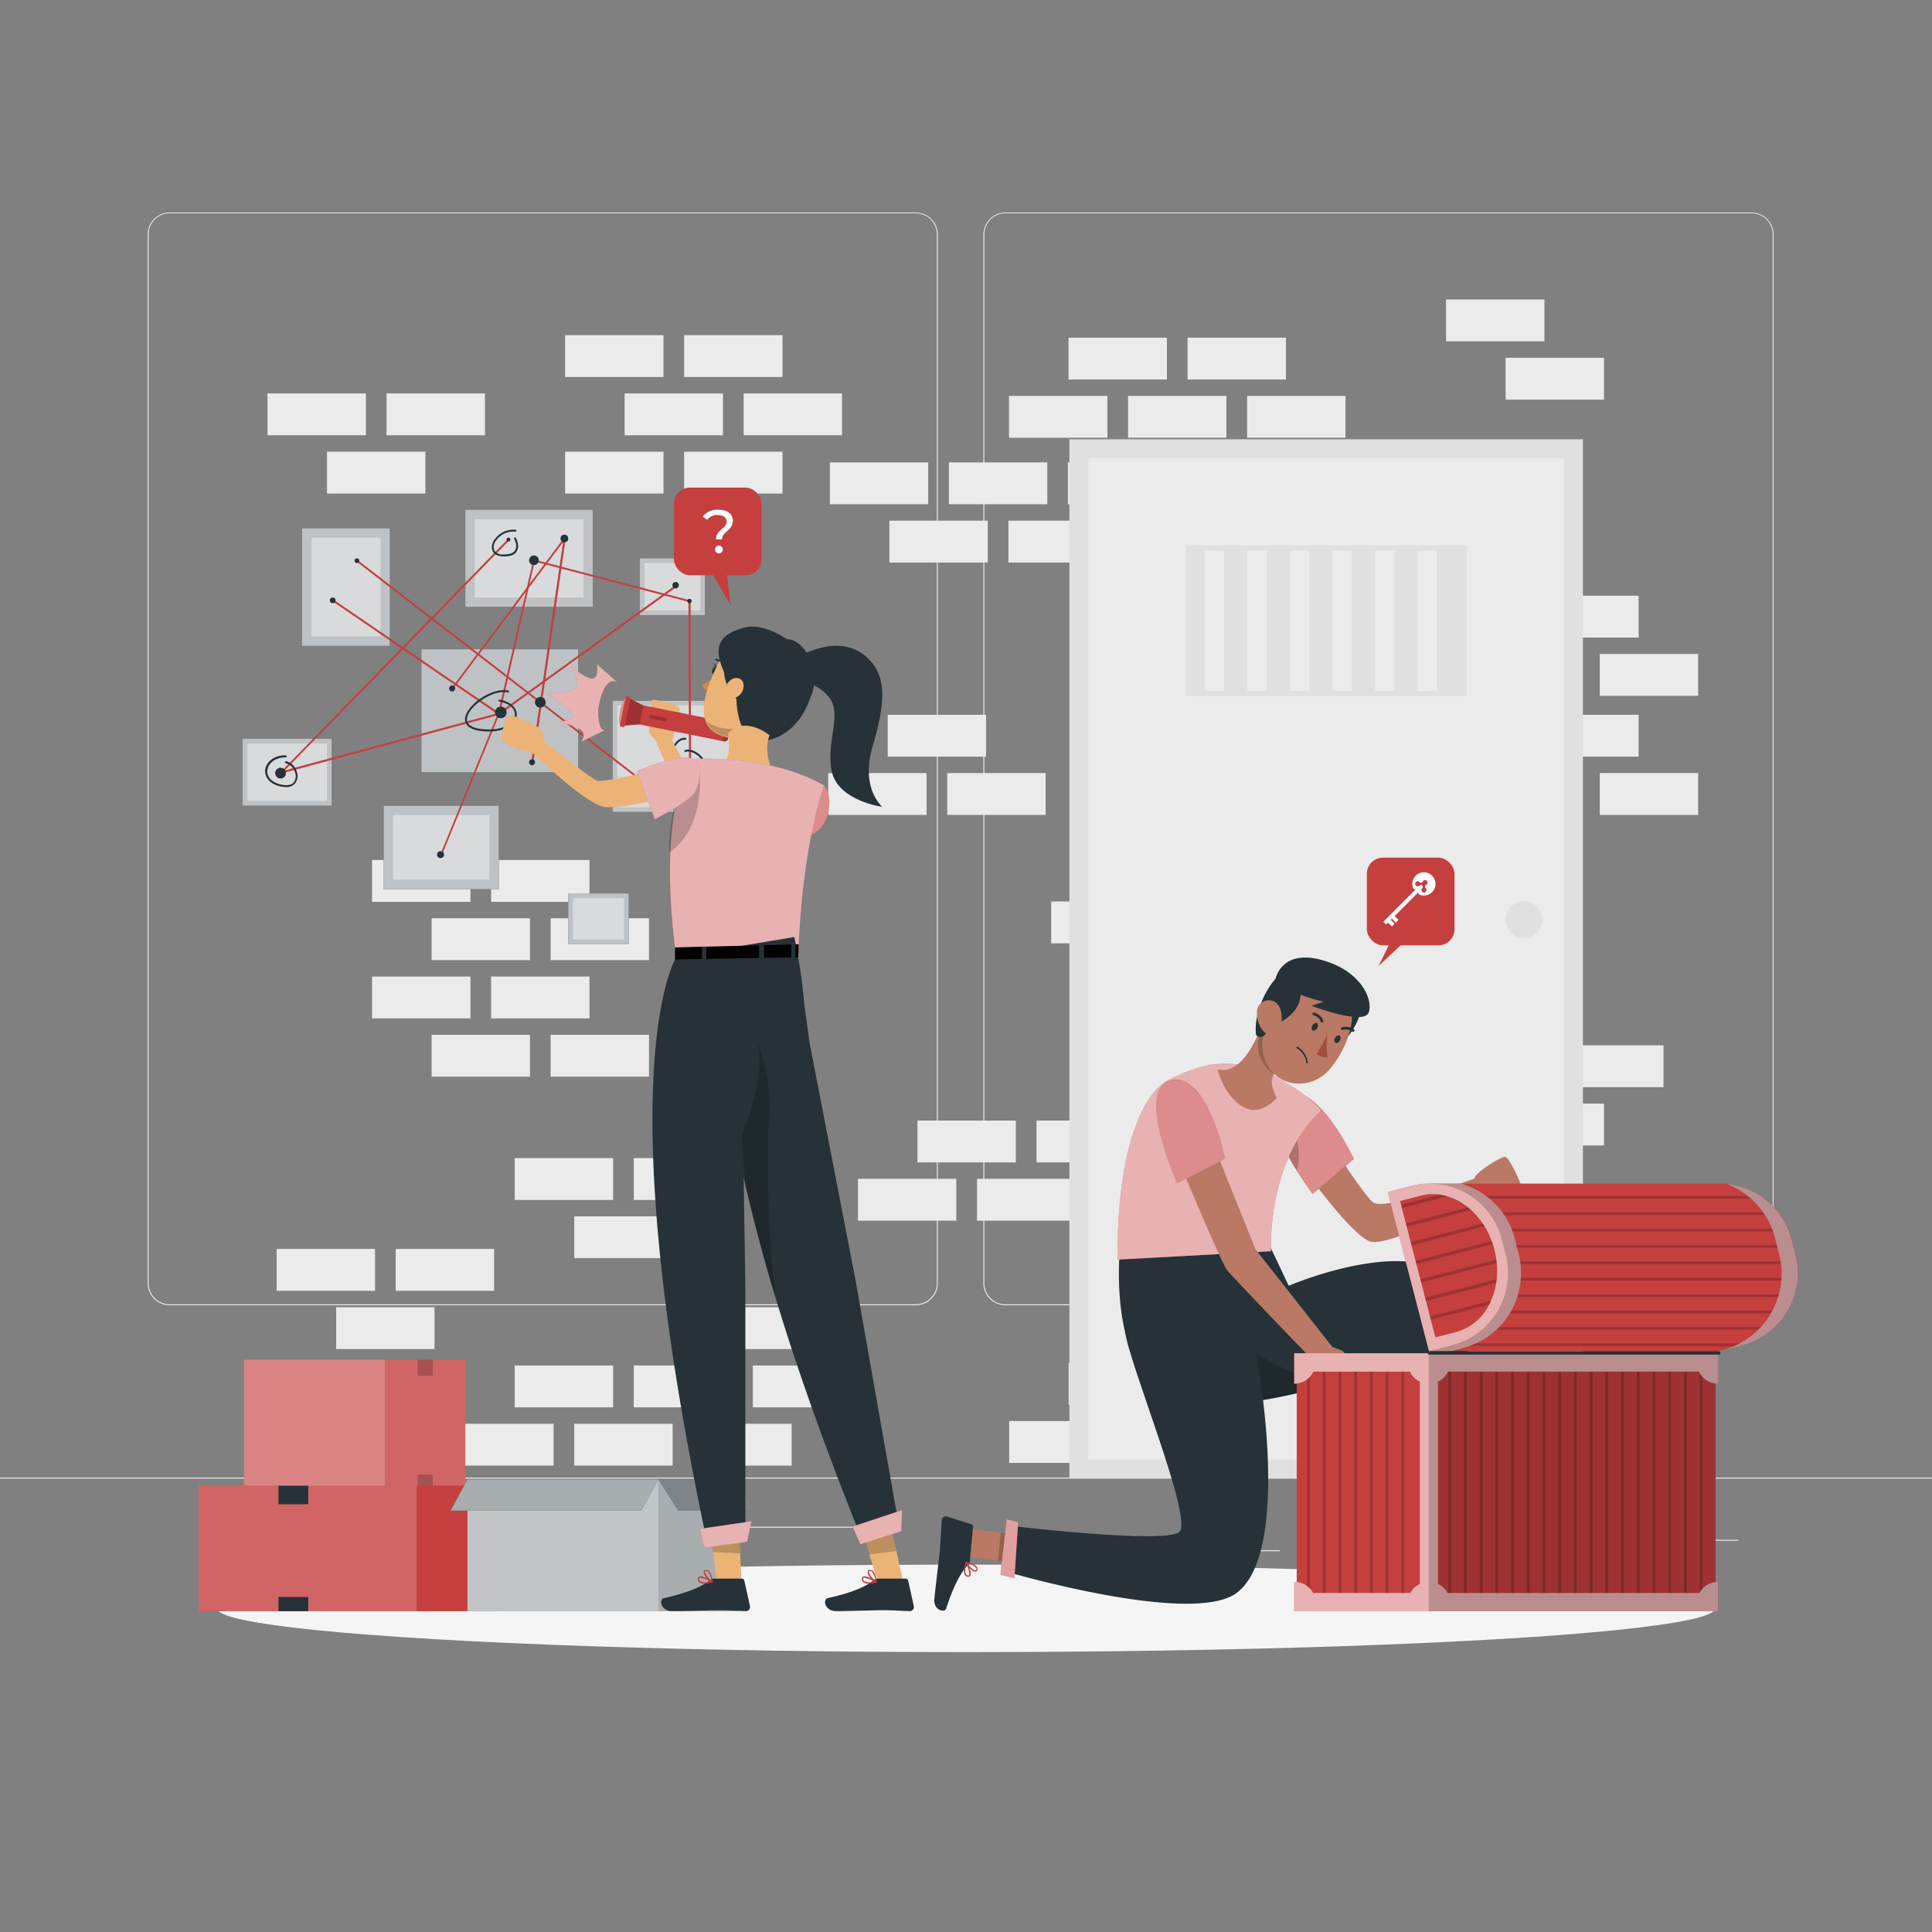<svg xmlns="http://www.w3.org/2000/svg" viewBox="0 0 500 500"><rect x="0" y="0" width="500" height="500" fill="#808080" stroke="none"/><g id="freepik--background-complete--inject-3"><rect y="382.4" width="500" height="0.25" style="fill:#ebebeb"></rect><rect x="416.78" y="398.49" width="33.12" height="0.25" style="fill:#ebebeb"></rect><rect x="322.53" y="401.21" width="8.69" height="0.25" style="fill:#ebebeb"></rect><rect x="396.59" y="389.21" width="19.19" height="0.25" style="fill:#ebebeb"></rect><rect x="52.46" y="390.89" width="43.19" height="0.25" style="fill:#ebebeb"></rect><rect x="104.56" y="390.89" width="6.33" height="0.25" style="fill:#ebebeb"></rect><rect x="131.47" y="395.11" width="93.68" height="0.25" style="fill:#ebebeb"></rect><path d="M237,337.8H43.91a5.71,5.71,0,0,1-5.7-5.71V60.66A5.71,5.71,0,0,1,43.91,55H237a5.71,5.71,0,0,1,5.71,5.71V332.09A5.71,5.71,0,0,1,237,337.8ZM43.91,55.2a5.46,5.46,0,0,0-5.45,5.46V332.09a5.46,5.46,0,0,0,5.45,5.46H237a5.47,5.47,0,0,0,5.46-5.46V60.66A5.47,5.47,0,0,0,237,55.2Z" style="fill:#ebebeb"></path><path d="M453.31,337.8H260.21a5.72,5.72,0,0,1-5.71-5.71V60.66A5.72,5.72,0,0,1,260.21,55h193.1A5.71,5.71,0,0,1,459,60.66V332.09A5.71,5.71,0,0,1,453.31,337.8ZM260.21,55.2a5.47,5.47,0,0,0-5.46,5.46V332.09a5.47,5.47,0,0,0,5.46,5.46h193.1a5.47,5.47,0,0,0,5.46-5.46V60.66a5.47,5.47,0,0,0-5.46-5.46Z" style="fill:#ebebeb"></path><rect x="398.62" y="154.17" width="25.46" height="10.83" style="fill:#ebebeb"></rect><rect x="367.81" y="154.17" width="25.46" height="10.83" style="fill:#ebebeb"></rect><rect x="398.62" y="184.99" width="25.46" height="10.83" style="fill:#ebebeb"></rect><rect x="414.02" y="169.25" width="25.46" height="10.83" style="fill:#ebebeb"></rect><rect x="383.21" y="169.25" width="25.46" height="10.83" style="fill:#ebebeb"></rect><rect x="414.02" y="200.07" width="25.46" height="10.83" style="fill:#ebebeb"></rect><rect x="383.21" y="200.07" width="25.46" height="10.83" style="fill:#ebebeb"></rect><rect x="405.05" y="270.53" width="25.46" height="10.83" style="fill:#ebebeb"></rect><rect x="374.24" y="270.53" width="25.46" height="10.83" style="fill:#ebebeb"></rect><rect x="333.66" y="233.3" width="25.46" height="10.83" style="fill:#ebebeb"></rect><rect x="302.85" y="233.3" width="25.46" height="10.83" style="fill:#ebebeb"></rect><rect x="272.04" y="233.3" width="25.46" height="10.83" style="fill:#ebebeb"></rect><rect x="389.65" y="285.61" width="25.46" height="10.83" style="fill:#ebebeb"></rect><rect x="358.84" y="285.61" width="25.46" height="10.83" style="fill:#ebebeb"></rect><rect x="318.26" y="248.38" width="25.46" height="10.83" style="fill:#ebebeb"></rect><rect x="287.45" y="248.38" width="25.46" height="10.83" style="fill:#ebebeb"></rect><rect x="177.05" y="86.74" width="25.46" height="10.83" style="fill:#ebebeb"></rect><rect x="146.25" y="86.74" width="25.46" height="10.83" style="fill:#ebebeb"></rect><rect x="192.46" y="101.82" width="25.46" height="10.83" style="fill:#ebebeb"></rect><rect x="161.65" y="101.82" width="25.46" height="10.83" style="fill:#ebebeb"></rect><rect x="100.04" y="101.82" width="25.46" height="10.83" style="fill:#ebebeb"></rect><rect x="69.23" y="101.82" width="25.46" height="10.83" style="fill:#ebebeb"></rect><rect x="177.05" y="116.9" width="25.46" height="10.83" style="fill:#ebebeb"></rect><rect x="146.25" y="116.9" width="25.46" height="10.83" style="fill:#ebebeb"></rect><rect x="84.63" y="116.9" width="25.46" height="10.83" style="fill:#ebebeb"></rect><rect x="374.24" y="77.51" width="25.46" height="10.83" style="fill:#ebebeb"></rect><rect x="389.65" y="92.59" width="25.46" height="10.83" style="fill:#ebebeb"></rect><rect x="307.34" y="87.39" width="25.46" height="10.83" style="fill:#ebebeb"></rect><rect x="276.54" y="87.39" width="25.46" height="10.83" style="fill:#ebebeb"></rect><rect x="322.75" y="102.46" width="25.46" height="10.83" style="fill:#ebebeb"></rect><rect x="291.94" y="102.46" width="25.46" height="10.83" style="fill:#ebebeb"></rect><rect x="261.13" y="102.46" width="25.46" height="10.83" style="fill:#ebebeb"></rect><rect x="276.38" y="119.67" width="25.46" height="10.83" style="fill:#ebebeb"></rect><rect x="245.57" y="119.67" width="25.46" height="10.83" style="fill:#ebebeb"></rect><rect x="214.76" y="119.67" width="25.46" height="10.83" style="fill:#ebebeb"></rect><rect x="260.98" y="134.75" width="25.46" height="10.83" style="fill:#ebebeb"></rect><rect x="230.17" y="134.75" width="25.46" height="10.83" style="fill:#ebebeb"></rect><rect x="127.1" y="222.57" width="25.46" height="10.83" style="fill:#ebebeb"></rect><rect x="96.29" y="222.57" width="25.46" height="10.83" style="fill:#ebebeb"></rect><rect x="229.74" y="184.99" width="25.46" height="10.83" style="fill:#ebebeb"></rect><rect x="142.5" y="237.65" width="25.46" height="10.83" style="fill:#ebebeb"></rect><rect x="111.7" y="237.65" width="25.46" height="10.83" style="fill:#ebebeb"></rect><rect x="245.14" y="200.07" width="25.46" height="10.83" style="fill:#ebebeb"></rect><rect x="214.34" y="200.07" width="25.46" height="10.83" style="fill:#ebebeb"></rect><rect x="127.1" y="252.73" width="25.46" height="10.83" style="fill:#ebebeb"></rect><rect x="96.29" y="252.73" width="25.46" height="10.83" style="fill:#ebebeb"></rect><rect x="142.5" y="267.81" width="25.46" height="10.83" style="fill:#ebebeb"></rect><rect x="111.7" y="267.81" width="25.46" height="10.83" style="fill:#ebebeb"></rect><rect x="164.02" y="299.71" width="25.46" height="10.83" style="fill:#ebebeb"></rect><rect x="133.21" y="299.71" width="25.46" height="10.83" style="fill:#ebebeb"></rect><rect x="102.41" y="323.23" width="25.46" height="10.83" style="fill:#ebebeb"></rect><rect x="71.6" y="323.23" width="25.46" height="10.83" style="fill:#ebebeb"></rect><rect x="179.42" y="338.31" width="25.46" height="10.83" style="fill:#ebebeb"></rect><rect x="148.62" y="314.79" width="25.46" height="10.83" style="fill:#ebebeb"></rect><rect x="87" y="338.31" width="25.46" height="10.83" style="fill:#ebebeb"></rect><rect x="194.83" y="353.39" width="25.46" height="10.83" style="fill:#ebebeb"></rect><rect x="164.02" y="353.39" width="25.46" height="10.83" style="fill:#ebebeb"></rect><rect x="133.21" y="353.39" width="25.46" height="10.83" style="fill:#ebebeb"></rect><rect x="179.42" y="368.47" width="25.46" height="10.83" style="fill:#ebebeb"></rect><rect x="148.62" y="368.47" width="25.46" height="10.83" style="fill:#ebebeb"></rect><rect x="117.81" y="368.47" width="25.46" height="10.83" style="fill:#ebebeb"></rect><rect x="338.19" y="322.53" width="25.46" height="10.83" style="fill:#ebebeb"></rect><rect x="268.25" y="290" width="25.46" height="10.83" style="fill:#ebebeb"></rect><rect x="237.44" y="290" width="25.46" height="10.83" style="fill:#ebebeb"></rect><rect x="353.59" y="337.61" width="25.46" height="10.83" style="fill:#ebebeb"></rect><rect x="322.78" y="337.61" width="25.46" height="10.83" style="fill:#ebebeb"></rect><rect x="252.85" y="305.08" width="25.46" height="10.83" style="fill:#ebebeb"></rect><rect x="222.04" y="305.08" width="25.46" height="10.83" style="fill:#ebebeb"></rect><rect x="369" y="352.69" width="25.46" height="10.83" style="fill:#ebebeb"></rect><rect x="338.19" y="352.69" width="25.46" height="10.83" style="fill:#ebebeb"></rect><rect x="307.38" y="352.69" width="25.46" height="10.83" style="fill:#ebebeb"></rect><rect x="276.57" y="352.69" width="25.46" height="10.83" style="fill:#ebebeb"></rect><rect x="353.59" y="367.77" width="25.46" height="10.83" style="fill:#ebebeb"></rect><rect x="322.78" y="367.77" width="25.46" height="10.83" style="fill:#ebebeb"></rect><rect x="291.98" y="367.77" width="25.46" height="10.83" style="fill:#ebebeb"></rect><rect x="261.17" y="367.77" width="25.46" height="10.83" style="fill:#ebebeb"></rect><rect x="208.73" y="181.72" width="268.95" height="132.9" transform="translate(591.38 -95.04) rotate(90)" style="fill:#e0e0e0"></rect><rect x="281.67" y="118.61" width="123.09" height="259.13" style="fill:#ebebeb"></rect><rect x="306.82" y="141.19" width="72.79" height="38.97" style="fill:#e0e0e0"></rect><rect x="311.76" y="142.57" width="5.03" height="36.22" style="fill:#ebebeb"></rect><rect x="322.78" y="142.57" width="5.03" height="36.22" style="fill:#ebebeb"></rect><rect x="333.8" y="142.57" width="5.03" height="36.22" style="fill:#ebebeb"></rect><rect x="344.81" y="142.57" width="5.03" height="36.22" style="fill:#ebebeb"></rect><rect x="355.83" y="142.57" width="5.03" height="36.22" style="fill:#ebebeb"></rect><rect x="366.84" y="142.57" width="5.03" height="36.22" style="fill:#ebebeb"></rect><path d="M399.12,238a4.74,4.74,0,1,1-4.73-4.74A4.74,4.74,0,0,1,399.12,238Z" style="fill:#e0e0e0"></path></g><g id="freepik--Shadow--inject-3"><ellipse id="freepik--path--inject-3" cx="250" cy="416.24" rx="193.89" ry="11.32" style="fill:#f5f5f5"></ellipse></g><g id="freepik--Boxes--inject-3"><rect x="51.4" y="384.42" width="77.26" height="32.56" style="fill:#C53F3F"></rect><rect x="51.4" y="384.42" width="56.42" height="32.56" transform="translate(159.21 801.4) rotate(180)" style="fill:#fff;opacity:0.2"></rect><rect x="72.07" y="384.42" width="7.71" height="4.88" style="fill:#263238"></rect><rect x="72.07" y="413.3" width="7.71" height="3.68" style="fill:#263238"></rect><rect x="63.16" y="351.91" width="57.26" height="32.56" style="fill:#C53F3F"></rect><rect x="63.16" y="351.91" width="57.26" height="32.56" style="fill:#fff;opacity:0.2"></rect><rect x="63.16" y="351.91" width="36.42" height="32.56" transform="translate(162.73 736.38) rotate(180)" style="fill:#fff;opacity:0.2"></rect><rect x="108.1" y="351.91" width="3.9" height="4.16" style="opacity:0.2;isolation:isolate"></rect><rect x="108.1" y="381.65" width="3.9" height="2.83" style="opacity:0.2;isolation:isolate"></rect><rect x="120.98" y="382.89" width="69.78" height="34.09" transform="translate(311.73 799.87) rotate(180)" style="fill:#263238"></rect><rect x="120.98" y="382.89" width="69.78" height="34.09" transform="translate(311.73 799.87) rotate(180)" style="fill:#fff;opacity:0.6"></rect><rect x="120.98" y="382.89" width="49.44" height="34.09" transform="translate(291.39 799.87) rotate(180)" style="fill:#fff;opacity:0.3"></rect><polygon points="170.41 382.89 175.52 390.96 195.3 390.96 190.75 382.89 170.41 382.89" style="fill:#263238"></polygon><polygon points="170.41 382.89 165.97 390.96 116.59 390.96 120.98 382.89 170.41 382.89" style="fill:#263238"></polygon><polygon points="170.41 382.89 175.52 390.96 195.3 390.96 190.75 382.89 170.41 382.89" style="fill:#fff;opacity:0.4"></polygon><polygon points="170.41 382.89 165.97 390.96 116.59 390.96 120.98 382.89 170.41 382.89" style="fill:#fff;opacity:0.6"></polygon></g><g id="freepik--Pictures--inject-3"><rect x="78.16" y="136.73" width="22.74" height="30.43" style="fill:#263238"></rect><rect x="120.43" y="131.92" width="32.99" height="25.14" style="fill:#263238"></rect><rect x="99.29" y="208.51" width="29.79" height="21.61" style="fill:#263238"></rect><rect x="158.55" y="181.34" width="32.21" height="28.79" style="fill:#263238"></rect><rect x="147.06" y="231.22" width="15.65" height="13.12" style="fill:#263238"></rect><rect x="62.78" y="191.2" width="23.06" height="17.31" style="fill:#263238"></rect><rect x="165.59" y="144.49" width="16.85" height="14.7" style="fill:#263238"></rect><g style="opacity:0.7;isolation:isolate"><rect x="78.16" y="136.73" width="22.74" height="30.43" style="fill:#fff"></rect><rect x="120.43" y="131.92" width="32.99" height="25.14" style="fill:#fff"></rect><rect x="99.29" y="208.51" width="29.79" height="21.61" style="fill:#fff"></rect><rect x="158.55" y="181.34" width="32.21" height="28.79" style="fill:#fff"></rect><rect x="147.06" y="231.22" width="15.65" height="13.12" style="fill:#fff"></rect><rect x="62.78" y="191.2" width="23.06" height="17.31" style="fill:#fff"></rect><rect x="165.59" y="144.49" width="16.85" height="14.7" style="fill:#fff"></rect></g><rect x="76.74" y="143" width="25.57" height="17.88" transform="translate(241.47 62.41) rotate(90)" style="fill:#fff;opacity:0.4"></rect><rect x="126.79" y="130.43" width="20.28" height="28.13" transform="translate(281.42 7.57) rotate(90)" style="fill:#fff;opacity:0.4"></rect><rect x="105.81" y="206.85" width="16.75" height="24.93" transform="translate(333.5 105.12) rotate(90)" style="fill:#fff;opacity:0.4"></rect><rect x="161.47" y="180.85" width="26.36" height="29.78" transform="translate(370.38 21.09) rotate(90)" style="fill:#fff;opacity:0.4"></rect><rect x="149.54" y="231.17" width="10.69" height="13.22" transform="translate(392.67 82.9) rotate(90)" style="fill:#fff;opacity:0.4"></rect><rect x="66.87" y="189.54" width="14.88" height="20.63" transform="translate(274.17 125.54) rotate(90)" style="fill:#fff;opacity:0.4"></rect><rect x="167.88" y="144.63" width="12.27" height="14.42" transform="translate(325.86 -22.17) rotate(90)" style="fill:#fff;opacity:0.4"></rect><rect x="109.06" y="168.03" width="40.55" height="31.82" style="fill:#263238"></rect><rect x="109.06" y="168.03" width="40.55" height="31.82" style="fill:#fff;opacity:0.7"></rect><path d="M129.08,185a.24.24,0,0,1-.14-.05L86,155.58a.25.25,0,0,1-.07-.35.25.25,0,0,1,.35-.06l42.84,29.27,45.42-32.8a.24.24,0,0,1,.35.06.24.24,0,0,1,0,.34L129.23,185A.3.3,0,0,1,129.08,185Z" style="fill:#C53F3F"></path><path d="M114.19,221.47h-.1a.25.25,0,0,1-.13-.33l14.7-36-55.72,15a.25.25,0,0,1-.25-.41l58.73-60.21a.25.25,0,1,1,.36.35L73.69,199.38,129,184.5a.26.26,0,0,1,.25.08.25.25,0,0,1,0,.26l-14.89,36.48A.24.24,0,0,1,114.19,221.47Z" style="fill:#C53F3F"></path><path d="M178.56,199a.26.26,0,0,1-.25-.25l-.13-43-39.82-10.41-9,39.47a.25.25,0,0,1-.3.19.25.25,0,0,1-.18-.3l9.1-39.72a.23.23,0,0,1,.11-.16.26.26,0,0,1,.19,0l40.25,10.52a.26.26,0,0,1,.19.24l.13,43.16a.24.24,0,0,1-.24.25Z" style="fill:#C53F3F"></path><path d="M167.67,203.5a.23.23,0,0,1-.15-.05L92.22,145.3a.24.24,0,0,1,0-.35.25.25,0,0,1,.35,0l75.3,58.16a.24.24,0,0,1,0,.35A.25.25,0,0,1,167.67,203.5Z" style="fill:#C53F3F"></path><path d="M137.69,197.53h0a.25.25,0,0,1-.21-.28l8.23-56.93-28.46,38a.25.25,0,0,1-.35.06.25.25,0,0,1,0-.35l29.05-38.82a.25.25,0,0,1,.29-.08.27.27,0,0,1,.16.27l-8.37,57.9A.26.26,0,0,1,137.69,197.53Z" style="fill:#C53F3F"></path><circle cx="92.37" cy="145.1" r="0.61" style="fill:#263238"></circle><circle cx="86.1" cy="155.37" r="0.74" style="fill:#263238"></circle><path d="M74,200.09a1.39,1.39,0,1,1-1.39-1.39A1.38,1.38,0,0,1,74,200.09Z" style="fill:#263238"></path><path d="M131.11,184.37a1.5,1.5,0,1,1-1.49-1.5A1.49,1.49,0,0,1,131.11,184.37Z" style="fill:#263238"></path><path d="M141.21,181.75a1.38,1.38,0,1,1-1.38-1.38A1.38,1.38,0,0,1,141.21,181.75Z" style="fill:#263238"></path><path d="M117.79,178.19a.78.78,0,1,1-.78-.79A.78.78,0,0,1,117.79,178.19Z" style="fill:#263238"></path><path d="M138.45,197.28a.76.76,0,1,1-.76-.76A.76.76,0,0,1,138.45,197.28Z" style="fill:#263238"></path><circle cx="114.01" cy="221.18" r="0.9" style="fill:#263238"></circle><path d="M179.94,198.56a1.29,1.29,0,1,1-1.29-1.28A1.29,1.29,0,0,1,179.94,198.56Z" style="fill:#263238"></path><circle cx="167.67" cy="203.25" r="0.87" style="fill:#263238"></circle><path d="M175.68,151.45a.83.83,0,1,1-.83-.83A.83.83,0,0,1,175.68,151.45Z" style="fill:#263238"></path><circle cx="178.43" cy="155.55" r="0.57" style="fill:#263238"></circle><path d="M139.43,145a1.25,1.25,0,1,1-1.25-1.25A1.25,1.25,0,0,1,139.43,145Z" style="fill:#263238"></path><path d="M132.09,139.64a.49.49,0,0,1-1,0,.49.49,0,0,1,1,0Z" style="fill:#263238"></path><circle cx="146.06" cy="139.37" r="1" style="fill:#263238"></circle><path d="M126.52,189.3a16.71,16.71,0,0,1-2-.12c-2.2-.25-3.54-1-4-2.11s0-2.51,1.25-4c2.19-2.62,6.55-5,9.76-4.36a.25.25,0,1,1-.1.49c-2.93-.61-7.17,1.67-9.28,4.19-1.12,1.33-1.53,2.57-1.17,3.49s1.62,1.57,3.59,1.8c5.26.6,8.33-1.29,8.65-3.46.25-1.74-1.31-3.17-4-3.64a.25.25,0,0,1,.09-.5c3.37.61,4.63,2.55,4.39,4.21C133.46,187.42,130.9,189.3,126.52,189.3Z" style="fill:#263238"></path><path d="M74,203.69a6.9,6.9,0,0,1-1.51-.19c-3.14-.73-4-2.76-3.86-4.27.23-1.89,2.1-3.79,5.3-3.75a.26.26,0,0,1,.25.26A.24.24,0,0,1,74,196h-.1c-2.82,0-4.5,1.66-4.7,3.32-.17,1.36.66,3,3.47,3.71,1.54.36,2.69.17,3.33-.53a2.69,2.69,0,0,0,.33-2.67,3.32,3.32,0,0,0-2.38-2.29.25.25,0,0,1-.2-.29A.25.25,0,0,1,74,197a3.77,3.77,0,0,1,2.77,2.62,3.14,3.14,0,0,1-.44,3.16A2.91,2.91,0,0,1,74,203.69Z" style="fill:#263238"></path><path d="M130.37,144c-1.76,0-2.51-.69-2.82-1.27a3,3,0,0,1,.43-3.07,5.92,5.92,0,0,1,5.43-2.56.23.23,0,0,1,.22.27.26.26,0,0,1-.27.23,5.4,5.4,0,0,0-5,2.33,2.56,2.56,0,0,0-.41,2.56,2.51,2.51,0,0,0,2.38,1c1.58,0,2.61-.37,3-1.12.69-1.16-.24-2.89-.25-2.91a.24.24,0,0,1,.1-.34.24.24,0,0,1,.33.1c.05.08,1.08,2,.25,3.4C133.31,143.56,132.15,144,130.37,144Z" style="fill:#263238"></path><path d="M176.44,204.64a2.57,2.57,0,0,1-1.66-.59c-2.14-1.74-2.23-6.9-.89-10.18.83-2,2.08-3.05,3.5-2.92a.24.24,0,0,1,.22.27.25.25,0,0,1-.27.23c-1.61-.15-2.56,1.57-3,2.61-1.25,3.06-1.2,8,.74,9.6.94.76,2.21.62,3.76-.43,4.18-2.82,3.56-5.27,2.82-6.48-1-1.65-3.29-2.64-4.18-2.14a.26.26,0,0,1-.34-.1.25.25,0,0,1,.09-.34c1.12-.62,3.67.39,4.85,2.32.68,1.1,1.74,4-3,7.16A4.88,4.88,0,0,1,176.44,204.64Z" style="fill:#263238"></path></g><g id="freepik--character-2--inject-3"><g id="freepik--group--inject-3"><path d="M344.46,296s8,12.58,10.8,15.12S383,304.52,383,304.52l1.59,5.5s-25.17,12.9-30,11.28-16.71-18.18-16.71-18.18Z" style="fill:#b97964"></path><path d="M333,283c8.31-2.68,17.39,16.91,17.39,16.91L339.72,309S322.4,286.37,333,283Z" style="fill:#C53F3F"></path><path d="M350.36,299.88,339.72,309s-1.94-2.53-4.13-6a49.16,49.16,0,0,1-5.33-10.9c-1.28-4.21-1.07-7.88,2.71-9.09C341.28,280.29,350.36,299.88,350.36,299.88Z" style="fill:#fff;opacity:0.4;isolation:isolate"></path><path d="M335.59,303a49.16,49.16,0,0,1-5.33-10.9,17.72,17.72,0,0,1,3.95-1.52S337.35,297.29,335.59,303Z" style="opacity:0.2;isolation:isolate"></path><path d="M381.37,306.76a5.56,5.56,0,0,1,.46-2.34c.53-1.11,6.81-5.39,7.85-5s4.92,8.4,4.39,9.5-7.3,3.21-10.23,3.19S381.37,306.76,381.37,306.76Z" style="fill:#b97964"></path><polygon points="339.28 410.39 347.16 412.05 355.58 398.2 347.7 396.54 339.28 410.39" style="fill:#b97964"></polygon><path d="M348.75,408.71h-8.82a.63.63,0,0,0-.62.5l-1.43,6.47a1.06,1.06,0,0,0,.82,1.27l.24,0c2.85-.05,4.93-.22,8.52-.22,2.2,0,8.86.23,11.91.23s3.45-3,2.2-3.29c-5.6-1.22-9.81-2.91-11.6-4.52A1.77,1.77,0,0,0,348.75,408.71Z" style="fill:#263238"></path><path d="M349.25,409.72a.18.18,0,0,1-.13-.15.15.15,0,0,1,.08-.16c.26-.17,2.61-1.61,3.41-1.2a.55.55,0,0,1,.3.48,1.06,1.06,0,0,1-.36.93,2.18,2.18,0,0,1-1.4.37A8.71,8.71,0,0,1,349.25,409.72Zm.5-.24a3.49,3.49,0,0,0,2.58-.13.7.7,0,0,0,.23-.62c0-.14-.06-.2-.11-.2a.33.33,0,0,0-.22,0A7,7,0,0,0,349.75,409.48Z" style="fill:#C53F3F"></path><path d="M349.2,409.76a.21.21,0,0,1-.08-.16c0-.1.18-2.19,1-2.87a.94.94,0,0,1,.73-.23.58.58,0,0,1,.56.46c.15.76-1.31,2.36-2.05,2.77h-.09A.14.14,0,0,1,349.2,409.76Zm1.17-2.83a3.93,3.93,0,0,0-.86,2.27c.74-.56,1.67-1.77,1.58-2.24,0,0,0-.18-.25-.18h-.09A.54.54,0,0,0,350.37,406.93Z" style="fill:#C53F3F"></path><polygon points="347.7 396.54 355.58 398.2 351.23 405.34 343.35 403.68 347.7 396.54" style="opacity:0.2;isolation:isolate"></polygon><path d="M313.23,363.49c.43,0,5.22-.05,5.66-.09a128.17,128.17,0,0,0,25.46-5.23c7.43-2.23,12.57-4.31,12.57-4.31,1.69,9.85-14.29,47.62-14.29,47.62l13.06.82s36.49-53.83,20.94-70.61c-11.61-12.53-43.11,1.07-43.11,1.07l-8.23-17.38-34.89,2S282.87,365.1,313.23,363.49Z" style="fill:#263238"></path><polygon points="355.07 403.84 342.06 401.76 343.31 398.22 357.46 401.17 355.07 403.84" style="fill:#C53F3F"></polygon><path d="M317.59,363.49l1.3-.09a128.17,128.17,0,0,0,25.46-5.23c-12.63-2.31-24.69-11.39-24.69-11.39Z" style="opacity:0.2;isolation:isolate"></path><polygon points="250.91 395.62 250.23 402.85 266.92 405.02 267.6 397.79 250.91 395.62" style="fill:#b97964"></polygon><path d="M251,403.93l.83-8.78a.66.66,0,0,0-.44-.67l-6.31-2a1.08,1.08,0,0,0-1.34.71.85.85,0,0,0,0,.23c-.22,2.85-.24,4.93-.58,8.5-.21,2.2-1.06,8.81-1.35,11.84s2.68,3.72,3.07,2.5c1.74-5.46,3.82-9.49,5.59-11.13A1.75,1.75,0,0,0,251,403.93Z" style="fill:#263238"></path><path d="M249.92,404.33a.18.18,0,0,1,.16-.11.15.15,0,0,1,.16.1c.14.27,1.35,2.74.86,3.5a.49.49,0,0,1-.5.25,1,1,0,0,1-.89-.44,2.16,2.16,0,0,1-.23-1.43A8.2,8.2,0,0,1,249.92,404.33Zm.19.52a3.56,3.56,0,0,0-.11,2.59.7.7,0,0,0,.59.29c.14,0,.21-.05.22-.09a.43.43,0,0,0,.06-.22A6.82,6.82,0,0,0,250.11,404.85Z" style="fill:#C53F3F"></path><path d="M249.89,404.28a.17.17,0,0,1,.16-.06c.1,0,2.16.38,2.77,1.29a.92.92,0,0,1,.15.74.57.57,0,0,1-.5.51c-.78.08-2.24-1.52-2.57-2.3v-.08A.12.12,0,0,1,249.89,404.28Zm2.7,1.43a4.09,4.09,0,0,0-2.18-1.07c.49.8,1.61,1.83,2.09,1.78,0,0,.18,0,.2-.23v-.08A.52.52,0,0,0,252.59,405.71Z" style="fill:#C53F3F"></path><polygon points="267.59 397.79 266.91 405.02 258.3 403.9 258.98 396.66 267.59 397.79" style="opacity:0.2;isolation:isolate"></polygon><path d="M321.86,337.77c2.65,3.92,13.94,63.29-2,74.61-11.73,8.31-58.81-5.46-58.81-5.46l.82-12s39.64,4.75,43.34,1.54-13.1-43.82-14-51.68S321.86,337.77,321.86,337.77Z" style="fill:#263238"></path><polygon points="355.07 403.84 342.06 401.76 343.31 398.22 357.46 401.17 355.07 403.84" style="fill:#fff;opacity:0.5"></polygon><polygon points="263.5 393.97 262.54 408.48 258.9 407.56 260.54 393.2 263.5 393.97" style="fill:#C53F3F"></polygon><polygon points="263.5 393.97 262.54 408.48 258.9 407.56 260.54 393.2 263.5 393.97" style="fill:#fff;opacity:0.5"></polygon><path d="M289.2,326l39.74-2.18s-1.22-23.38,13-36.46a35.42,35.42,0,0,0-7.36-6.05c-4.52-2.9-10.3-6.35-18.81-6-6.2.26-13.56,4.29-13.56,4.29S289.1,284.83,289.2,326Z" style="fill:#C53F3F"></path><path d="M289.2,326l39.74-2.18s-1.22-23.38,13-36.46a35.42,35.42,0,0,0-7.36-6.05c-4.52-2.9-10.3-6.35-18.81-6-6.2.26-13.56,4.29-13.56,4.29S289.1,284.83,289.2,326Z" style="fill:#fff;opacity:0.6;isolation:isolate"></path><path d="M315.07,276.78c1.84,6,4.88,9.24,8,10.26,3.7,1.22,7.35-2.84,7.35-2.84s-1.72-3.17-1.17-5.12a9.29,9.29,0,0,1,1.8-3.23,19.84,19.84,0,0,1,1.37-1.54l-4.45-12.72C326.13,266.76,322.08,278.43,315.07,276.78Z" style="fill:#b97964"></path><path d="M326.66,266.2c-3,5.8.72,10.07,2.78,11.72a9.63,9.63,0,0,1,1.6-3.33Z" style="opacity:0.2;isolation:isolate"></path><path d="M352.37,260.88s-1.52,8.28-7.86,10.22-.23-15.87-.23-15.87Z" style="fill:#263238"></path><path d="M345.56,274.85a24.17,24.17,0,0,1-1.75,2.22,9,9,0,0,1-.77.75,10.21,10.21,0,0,1-7.06,2.61,9.18,9.18,0,0,1-8.71-6.43,3.58,3.58,0,0,1-.11-.35c-1.46-5,.68-8.74,3.78-15.32a9.95,9.95,0,0,1,16.81-2.16C352,261.33,349.3,269.51,345.56,274.85Z" style="fill:#b97964"></path><path d="M339.65,265.4a.92.92,0,0,0,.11,1.28c.34.18.84-.1,1.13-.61s.23-1.09-.11-1.28S339.94,264.88,339.65,265.4Z" style="fill:#263238"></path><path d="M345.53,268.61a.92.92,0,0,0,.1,1.27c.34.18.85-.09,1.13-.61s.24-1.09-.1-1.27S345.8,268.11,345.53,268.61Z" style="fill:#263238"></path><path d="M343.52,267.84a20.87,20.87,0,0,0,.06,5.8,3.4,3.4,0,0,1-2.75-.89Z" style="fill:#a24e3f"></path><path d="M339.67,262.47a.36.36,0,0,0,.25.27,2.75,2.75,0,0,1,1.89,1.64.36.36,0,0,0,.44.23.35.35,0,0,0,.22-.44h0a3.43,3.43,0,0,0-2.36-2.1.34.34,0,0,0-.44.23h0A.48.48,0,0,0,339.67,262.47Z" style="fill:#263238"></path><path d="M335.79,270.91h0a5.33,5.33,0,0,1,2.66,4.14.19.19,0,0,1-.18.19.19.19,0,0,1-.19-.17h0a5.07,5.07,0,0,0-2.48-3.83.17.17,0,0,1-.07-.24v0a.17.17,0,0,1,.24-.07Z" style="fill:#263238"></path><path d="M350.3,267a.31.31,0,0,0,.18-.09.34.34,0,0,0-.06-.48h0a3.47,3.47,0,0,0-3.13-.54.35.35,0,0,0-.2.45h0a.36.36,0,0,0,.45.2h0A2.77,2.77,0,0,1,350,267,.39.39,0,0,0,350.3,267Z" style="fill:#263238"></path><path d="M325.06,267.84h0a1.5,1.5,0,0,0,2.57-.49c.7-2.2,1.73-4,2.31-3.88,1,.18.55,1.26.55,1.26,2.59-.6,5.79-3.69,6-6.57a2.57,2.57,0,0,1,4.24-1.59s-5.94-6.36-8.21-5.25-5.94,5.66-7.25,12.12A14.11,14.11,0,0,0,325.06,267.84Z" style="fill:#263238"></path><path d="M325.3,262a6.94,6.94,0,0,0,1.8,5c1.65,1.78,3.74.61,4.35-1.61.52-2,.33-5.33-1.85-6.27A3.08,3.08,0,0,0,325.3,262Z" style="fill:#b97964"></path><path d="M330.1,253.37s1.41-7.67,11.69-5,13.67,10.2,12.43,13.66-14.8-1.73-14.8-1.73l3.18-1.08S334.11,257.64,330.1,253.37Z" style="fill:#263238"></path><path d="M312.26,291.83l12.65,31.47,19.9,25.29,2.66,1,6.47,7.59-10.11,6.05s-5.07-6.43-5.36-8.16a9.2,9.2,0,0,1,.46-3.88s-19.76-20.48-21.34-22.46-12.84-29-12.84-29Z" style="fill:#b97964"></path><path d="M304,279.39c8.7-.7,13.06,20.44,13.06,20.44l-12.44,6.44S292.93,280.29,304,279.39Z" style="fill:#C53F3F"></path><path d="M299.62,290.51c.25,1.5.61,3.05,1,4.55s.82,2.79,1.24,4.07c.66,2,1.33,3.7,1.83,5s.92,2.18.92,2.18l12.45-6.45s-4.36-21.14-13.07-20.44C299.21,279.78,298.68,284.86,299.62,290.51Z" style="fill:#fff;opacity:0.4;isolation:isolate"></path></g><rect x="353.74" y="221.96" width="22.69" height="22.69" rx="4.17" style="fill:#C53F3F"></rect><path d="M367.36,231.53a3,3,0,1,0-1.63-1.63,1.78,1.78,0,0,0,.56.36L358,238.54l.71.7.49-.48,1,1,.71-.7-1-1,.32-.32,1,1.05.7-.71-1-1L367,231A1.78,1.78,0,0,0,367.36,231.53Zm-.92-2.34a.65.65,0,0,1,0-.91.64.64,0,0,1,.93,0h0a.51.51,0,0,0,.45.17.53.53,0,0,0,.39-.29.69.69,0,0,1,.13-.2.65.65,0,1,1,.92.92.69.69,0,0,1-.2.13.5.5,0,0,0-.27.41.57.57,0,0,0,.19.46.65.65,0,1,1-.92,0,.5.5,0,1,0-.71-.71A.64.64,0,0,1,366.44,229.19Z" style="fill:#fff"></path><polygon points="359.66 244.13 356.76 250 363.02 244.13 359.66 244.13" style="fill:#C53F3F"></polygon></g><g id="freepik--character-1--inject-3"><path d="M168.85,181s-1.46,7.76-.67,8.87a4,4,0,0,0,1.29,1.34l7.69,17.58,5-1.32L174,191.62s.51-2.06,1-4.24,1.33-3.64.67-4.36S170.19,181.19,168.85,181Z" style="fill:#ebb376"></path><path d="M162,180.59c.41.09.43,1.71,0,3.63s-1,3.42-1.44,3.33-.42-1.7,0-3.62S161.62,180.51,162,180.59Z" style="fill:#C53F3F"></path><path d="M162,180.59c.41.09.43,1.71,0,3.63s-1,3.42-1.44,3.33-.42-1.7,0-3.62S161.62,180.51,162,180.59Z" style="fill:#fff;opacity:0.4;isolation:isolate"></path><path d="M165.47,182.34l22.88,4.59a.92.92,0,0,1,.72,1.09l-.63,3.14a.91.91,0,0,1-1.08.71l-22.88-4.59Z" style="fill:#C53F3F"></path><polygon points="166.54 182.59 162.53 180.51 161.06 187.83 165.56 187.46 166.54 182.59" style="fill:#C53F3F"></polygon><polygon points="166.54 182.59 162.53 180.51 161.06 187.83 165.56 187.46 166.54 182.59" style="opacity:0.2;isolation:isolate"></polygon><rect x="157.79" y="183.54" width="8.03" height="1.25" rx="0.25" transform="translate(-50.63 306.53) rotate(-78.64)" style="fill:#C53F3F"></rect><path d="M188,186.87l.31.06a.92.92,0,0,1,.72,1.09l-.63,3.14a.91.91,0,0,1-1.08.71l-.32-.06Z" style="opacity:0.2;isolation:isolate"></path><path d="M172.59,186.34h0a.5.5,0,0,1-.59.39l-3.57-.72a.49.49,0,0,1-.39-.59h0a.5.5,0,0,1,.59-.39l3.57.72A.5.5,0,0,1,172.59,186.34Z" style="opacity:0.2;isolation:isolate"></path><path d="M213.27,203.26c2.51,2.38,2,12-5,13.33S213.27,203.26,213.27,203.26Z" style="fill:#C53F3F"></path><path d="M213.27,203.26c2.51,2.38,2,12-5,13.33S213.27,203.26,213.27,203.26Z" style="fill:#fff;opacity:0.4;isolation:isolate"></path><path d="M187.7,173.12a.25.25,0,0,1-.24-.18,3.45,3.45,0,0,0-2.16-2,.25.25,0,0,1-.17-.31.26.26,0,0,1,.31-.17,3.85,3.85,0,0,1,2.5,2.38.25.25,0,0,1-.18.31Z" style="fill:#263238"></path><path d="M184.72,175.41a14.66,14.66,0,0,1-3,1.81,1.92,1.92,0,0,0,1.36,1.47Z" style="fill:#d58745"></path><path d="M184.4,173.17c-.25.52-.17,1.07.18,1.23s.82-.12,1.07-.64.17-1.07-.18-1.23S184.65,172.65,184.4,173.17Z" style="fill:#263238"></path><path d="M185.6,172.62l-.91-1S184.8,172.86,185.6,172.62Z" style="fill:#263238"></path><path d="M194.16,190.73a1.19,1.19,0,0,1-.27.07,10.42,10.42,0,0,1-4,.36c-3.93-.55-6.2-2-7.18-4.24h0c-1.31-3.31-.21-7.86,2.11-13a21,21,0,0,1,3.49-5.66.9.9,0,0,0,0-.09c.06-.05.12-.13.18-.19a7.67,7.67,0,0,1,6.91-2.34,16.19,16.19,0,0,1,3.22.84C208.86,170.33,204.21,187.91,194.16,190.73Z" style="fill:#ebb376"></path><path d="M193.89,190.8a10.19,10.19,0,0,1-4,.22c-3.92-.56-6.15-2.11-7.12-4.38a10.87,10.87,0,0,0,6.67,2A5.69,5.69,0,0,1,193.89,190.8Z" style="opacity:0.2;isolation:isolate"></path><path d="M188.29,168.23s-3.3,6.93,2.29,12.6c0,0,0,8.53,4.29,10.28,5.78,2.39,14.11-3.94,15.34-13.17C211.8,166,195.54,158.69,188.29,168.23Z" style="fill:#263238"></path><path d="M187.94,177.46c.43-1.12,2-2.64,3.68-1.72s1,5.75-3.8,5C187.13,180.68,187,179.78,187.94,177.46Z" style="fill:#ebb376"></path><path d="M203.65,165.42s-6.15-4.35-11-3c-5.63,1.5-8.57,4.17-5.34,11.31,0,0,12.87.69,16.37,2.94a44.82,44.82,0,0,1,5.8,4.4C213.21,173.77,208.05,165.33,203.65,165.42Z" style="fill:#263238"></path><path d="M188.38,189.89a13,13,0,0,1-1.84,10l14.17,1.31s-3.55-6-1.55-10.9C199.16,190.26,192.7,185,188.38,189.89Z" style="fill:#ebb376"></path><path d="M205.3,170.67s10.22-6.7,17.6-1.68,6.07,13.45,2.9,24.26,2.53,15.56,2.53,15.56-11.49-1.55-13.08-9.22,2.91-14.76-.79-19.25-7.74-3.29-7.74-3.29Z" style="fill:#263238"></path><path d="M175.07,247.74s-5.82-35.45,4.18-51.34c0,0,20-1.25,34,6.86,0,0-5.81,15.79-6.67,44.48Z" style="fill:#C53F3F"></path><path d="M175.07,247.74s-5.82-35.45,4.18-51.34c0,0,20-1.25,34,6.86,0,0-5.81,15.79-6.67,44.48Z" style="fill:#fff;opacity:0.6;isolation:isolate"></path><path d="M152.45,201.16,140.85,192s-.09-2.6-1-3.41-7.3-3.86-8.16-3.4-2.52,5.73-1.47,6.82,7,2.94,7.6,2.89l11.81,9.21Z" style="fill:#ebb376"></path><polygon points="233.81 409.6 227.53 410.7 224.96 402.14 222.61 394.29 229.84 391.76 231.95 401.2 233.81 409.6" style="fill:#ebb376"></polygon><polygon points="231.98 401.39 224.99 402.32 222.62 394.37 229.85 391.8 231.98 401.39" style="opacity:0.2;isolation:isolate"></polygon><polygon points="191.9 409.75 185.53 409.75 184.48 401.2 183.53 393.22 191.1 392.07 191.53 401.45 191.9 409.75" style="fill:#ebb376"></polygon><polygon points="191.53 402.01 184.48 401.7 183.53 393.47 191.1 392.19 191.53 402.01" style="opacity:0.2;isolation:isolate"></polygon><path d="M232.57,394.53l-10.32,1.82c-10.41-26-17.82-47.6-23.05-65.58-2.82-9.69-5-18.32-6.74-26l.44,28.25v63.7H182.49c-25.49-121-7.42-149.13-7.42-149.13l30.49-5.09a138.76,138.76,0,0,1,2.56,17.12l1.37,10.11,11.92,61.58Z" style="fill:#263238"></path><polygon points="220.63 395.07 233.44 390.83 233.26 396.27 222.68 399.65 220.63 395.07" style="fill:#C53F3F"></polygon><polygon points="220.63 395.07 233.44 390.83 233.26 396.27 222.68 399.65 220.63 395.07" style="fill:#fff;opacity:0.6;isolation:isolate"></polygon><polygon points="181.12 395.67 194.47 393.71 193.35 399.04 182.34 400.53 181.12 395.67" style="fill:#C53F3F"></polygon><polygon points="181.12 395.67 194.47 393.71 193.35 399.04 182.34 400.53 181.12 395.67" style="fill:#fff;opacity:0.6;isolation:isolate"></polygon><path d="M200.61,335.52c-.49-1.61-1-3.19-1.45-4.75-2.55-8.8-4.26-16.71-6.26-23.82v0l-1-13.08s6.52-14.37,4.08-24.48c.22.57,4.54,11.59,2.85,22.6A320.28,320.28,0,0,0,200.61,335.52Z" style="opacity:0.2;isolation:isolate"></path><path d="M184.85,408.55H192a.65.65,0,0,1,.63.5l1.46,6.6a1.1,1.1,0,0,1-.85,1.3l-.24,0c-2.91-.05-3.14-.23-6.8-.23-2.25,0-9,.24-12.16.24s-3.51-3.07-2.24-3.36c5.71-1.24,10-3,11.84-4.6A1.78,1.78,0,0,1,184.85,408.55Z" style="fill:#263238"></path><path d="M182.4,409.85a2.25,2.25,0,0,1-1.42-.38,1,1,0,0,1-.37-.94.52.52,0,0,1,.3-.49c.82-.43,3.22,1,3.48,1.21a.15.15,0,0,1,.08.17.17.17,0,0,1-.13.15A8.41,8.41,0,0,1,182.4,409.85Zm-1.1-1.54a.37.37,0,0,0-.23.05s-.1.06-.11.2a.76.76,0,0,0,.23.64,3.65,3.65,0,0,0,2.64.13A7.06,7.06,0,0,0,181.3,408.31Z" style="fill:#C53F3F"></path><path d="M184.3,409.58h-.09c-.76-.41-2.24-2-2.09-2.83a.58.58,0,0,1,.56-.46,1,1,0,0,1,.75.23c.86.7,1,2.83,1,2.93a.18.18,0,0,1-.08.16A.14.14,0,0,1,184.3,409.58Zm-1.49-3h-.09c-.22,0-.24.13-.25.17-.1.49.85,1.72,1.61,2.29a4.14,4.14,0,0,0-.88-2.31A.58.58,0,0,0,182.81,406.58Z" style="fill:#C53F3F"></path><path d="M227.29,408.55h7.11a.64.64,0,0,1,.63.5l1.46,6.6a1.09,1.09,0,0,1-.84,1.3l-.24,0c-2.91-.05-3.15-.23-6.8-.23-2.26,0-9.05.24-12.16.24s-3.52-3.07-2.24-3.36c5.71-1.24,10-3,11.83-4.6A1.8,1.8,0,0,1,227.29,408.55Z" style="fill:#263238"></path><path d="M224.84,409.85a2.26,2.26,0,0,1-1.43-.38,1.05,1.05,0,0,1-.36-.94.52.52,0,0,1,.3-.49c.82-.43,3.21,1,3.48,1.21a.16.16,0,0,1,.08.17.18.18,0,0,1-.13.15A8.57,8.57,0,0,1,224.84,409.85Zm-1.11-1.54a.36.36,0,0,0-.22.05s-.11.06-.12.2a.74.74,0,0,0,.24.64,3.65,3.65,0,0,0,2.64.13A7,7,0,0,0,223.73,408.31Z" style="fill:#C53F3F"></path><path d="M226.73,409.58h-.08c-.77-.41-2.25-2-2.1-2.83a.59.59,0,0,1,.57-.46,1,1,0,0,1,.74.23c.86.7,1,2.83,1,2.93a.21.21,0,0,1-.08.16A.17.17,0,0,1,226.73,409.58Zm-1.49-3h-.08c-.23,0-.25.13-.26.17-.09.49.85,1.72,1.61,2.29a4.13,4.13,0,0,0-.87-2.31A.59.59,0,0,0,225.24,406.58Z" style="fill:#C53F3F"></path><path d="M173.24,220.61c-.43-4.81,1-9.44,1.2-13.52a38.93,38.93,0,0,0,6.58-7.5S182.84,214,173.24,220.61Z" style="opacity:0.2;isolation:isolate"></path><polygon points="206.6 247.74 206.72 244.38 174.7 245.19 174.7 248.3 206.6 247.74"></polygon><rect x="196.45" y="244.6" width="1.29" height="3.31" transform="translate(394.18 492.52) rotate(180)" style="fill:#263238"></rect><rect x="181.66" y="244.98" width="1.14" height="3.62" transform="translate(364.46 493.58) rotate(180)" style="fill:#263238"></rect><rect x="204.75" y="244.43" width="1.09" height="3.87" transform="translate(410.6 492.72) rotate(180)" style="fill:#263238"></rect><path d="M140.85,192s11.66,9.21,13.63,10,17-3.36,17-3.36l1.91,7.52s-12,3.23-16.84,2.7-18.68-14-18.68-14Z" style="fill:#ebb376"></path><path d="M179.25,196.4c-3.51-1.7-14.5,3.19-14.5,3.19L169.47,212s9.33-4.67,10.51-7.18S182.07,197.76,179.25,196.4Z" style="fill:#C53F3F"></path><path d="M179.25,196.4c-3.51-1.7-14.5,3.19-14.5,3.19L169.47,212s9.33-4.67,10.51-7.18S182.07,197.76,179.25,196.4Z" style="fill:#fff;opacity:0.6;isolation:isolate"></path><path d="M159.82,176.63c-2.81-1.88-4.56,3.71-4.92,6.45s.44,6.67,1.81,5.8L150.38,192s1.49-2,0-3.07-5.53-2.14-5.53-2.14,3.62-.39,3.59-1.65-6.8-5.69-6.8-5.69,6.38.12,7.51-1.67-1.88-5.81-1.71-5.58,4.93,4.1,6.31,3.3.63-3.68.63-3.68Z" style="fill:#C53F3F"></path><path d="M159.82,176.63c-2.81-1.88-4.56,3.71-4.92,6.45s.44,6.67,1.81,5.8L150.38,192s1.49-2,0-3.07-5.53-2.14-5.53-2.14,3.62-.39,3.59-1.65-6.8-5.69-6.8-5.69,6.38.12,7.51-1.67-1.88-5.81-1.71-5.58,4.93,4.1,6.31,3.3.63-3.68.63-3.68Z" style="fill:#fff;opacity:0.6;isolation:isolate"></path><rect x="174.4" y="126.19" width="22.69" height="22.69" rx="4.17" style="fill:#C53F3F"></rect><path d="M188.06,135c0-1-.83-1.7-2.25-1.7A3.34,3.34,0,0,0,183,134.5l-1.15-.82a4.88,4.88,0,0,1,4.08-1.77c2.27,0,3.73,1.06,3.73,2.81,0,2.63-2.79,2.8-2.79,4.87h-1.57C185.29,137.11,188.06,136.77,188.06,135Zm-3,7.21a1,1,0,0,1,2,0,1,1,0,0,1-2,0Z" style="fill:#fff"></path><polygon points="184.26 148.23 189.09 156.69 188.07 148.23 184.26 148.23" style="fill:#C53F3F"></polygon></g><g id="freepik--treasure-chest--inject-3"><rect x="335.59" y="351.44" width="108.39" height="64.38" style="fill:#C53F3F"></rect><rect x="338.28" y="353.67" width="0.71" height="59.91" style="opacity:0.2;isolation:isolate"></rect><rect x="342.34" y="353.67" width="0.71" height="59.91" style="opacity:0.2;isolation:isolate"></rect><rect x="346.41" y="353.67" width="0.71" height="59.91" style="opacity:0.2;isolation:isolate"></rect><rect x="350.48" y="353.67" width="0.71" height="59.91" style="opacity:0.2;isolation:isolate"></rect><rect x="354.55" y="353.67" width="0.71" height="59.91" style="opacity:0.2;isolation:isolate"></rect><rect x="358.61" y="353.67" width="0.71" height="59.91" style="opacity:0.2;isolation:isolate"></rect><rect x="362.68" y="353.67" width="0.71" height="59.91" style="opacity:0.2;isolation:isolate"></rect><rect x="374.82" y="353.67" width="0.71" height="59.91" style="opacity:0.2;isolation:isolate"></rect><rect x="378.88" y="353.67" width="0.71" height="59.91" style="opacity:0.2;isolation:isolate"></rect><rect x="382.95" y="353.67" width="0.71" height="59.91" style="opacity:0.2;isolation:isolate"></rect><rect x="387.02" y="353.67" width="0.71" height="59.91" style="opacity:0.2;isolation:isolate"></rect><rect x="391.09" y="353.67" width="0.71" height="59.91" style="opacity:0.2;isolation:isolate"></rect><rect x="395.15" y="353.67" width="0.71" height="59.91" style="opacity:0.2;isolation:isolate"></rect><rect x="399.22" y="353.67" width="0.71" height="59.91" style="opacity:0.2;isolation:isolate"></rect><rect x="403.29" y="353.67" width="0.71" height="59.91" style="opacity:0.2;isolation:isolate"></rect><rect x="407.36" y="353.67" width="0.71" height="59.91" style="opacity:0.2;isolation:isolate"></rect><rect x="411.43" y="353.67" width="0.71" height="59.91" style="opacity:0.2;isolation:isolate"></rect><rect x="415.49" y="353.67" width="0.71" height="59.91" style="opacity:0.2;isolation:isolate"></rect><rect x="419.56" y="353.67" width="0.71" height="59.91" style="opacity:0.2;isolation:isolate"></rect><rect x="423.63" y="353.67" width="0.71" height="59.91" style="opacity:0.2;isolation:isolate"></rect><rect x="427.7" y="353.67" width="0.71" height="59.91" style="opacity:0.2;isolation:isolate"></rect><rect x="431.76" y="353.67" width="0.71" height="59.91" style="opacity:0.2;isolation:isolate"></rect><rect x="435.83" y="353.67" width="0.71" height="59.91" style="opacity:0.2;isolation:isolate"></rect><rect x="439.9" y="353.67" width="0.71" height="59.91" style="opacity:0.2;isolation:isolate"></rect><path d="M372.14,357.57v52.36a5.48,5.48,0,0,1,2.48,2.33h65.19a5.45,5.45,0,0,1,4.17-2.83,4.63,4.63,0,0,1,.65,0V417H334.94v-7.59H335a5.25,5.25,0,0,1,.56,0,5.47,5.47,0,0,1,4.26,2.84H365a5.5,5.5,0,0,1,2.45-2.32V357.56a5.54,5.54,0,0,1-2.58-2.59H339.89a5.48,5.48,0,0,1-4.3,3.09,4.63,4.63,0,0,1-.65,0v-7.85H444.63v7.85a4.63,4.63,0,0,1-.65,0,5.47,5.47,0,0,1-4.3-3.09H374.75A5.53,5.53,0,0,1,372.14,357.57Z" style="fill:#C53F3F"></path><path d="M372.14,357.57v52.36a5.48,5.48,0,0,1,2.48,2.33h65.19a5.45,5.45,0,0,1,4.17-2.83,4.63,4.63,0,0,1,.65,0V417H334.94v-7.59H335a5.25,5.25,0,0,1,.56,0,5.47,5.47,0,0,1,4.26,2.84H365a5.5,5.5,0,0,1,2.45-2.32V357.56a5.54,5.54,0,0,1-2.58-2.59H339.89a5.48,5.48,0,0,1-4.3,3.09,4.63,4.63,0,0,1-.65,0v-7.85H444.63v7.85a4.63,4.63,0,0,1-.65,0,5.47,5.47,0,0,1-4.3-3.09H374.75A5.53,5.53,0,0,1,372.14,357.57Z" style="fill:#fff;opacity:0.6;isolation:isolate"></path><path d="M444,358.06v51.37a4.63,4.63,0,0,1,.65,0V417H369.75V350.25h74.88v7.85A4.63,4.63,0,0,1,444,358.06Z" style="opacity:0.2;isolation:isolate"></path><path d="M450.86,348.13l-6,1.56h-75l.81-43.37h74.68v0a19.25,19.25,0,0,1,18.35,14.42l1,3.87A19.28,19.28,0,0,1,450.86,348.13Z" style="fill:#C53F3F"></path><path d="M450.86,348.13l-6,1.56h-.11l1-.25a20.49,20.49,0,0,0,14.68-25l-1.06-4.12A20.4,20.4,0,0,0,447,306.45a19.23,19.23,0,0,1,16.64,14.31l1,3.87A19.28,19.28,0,0,1,450.86,348.13Z" style="fill:#fff;opacity:0.6;isolation:isolate"></path><path d="M378.69,348.84l-3.29.85h-5.57l.81-43.37H378A19.88,19.88,0,0,1,392,320.5l1,4A20,20,0,0,1,378.69,348.84Z" style="fill:#fff;opacity:0.6;isolation:isolate"></path><path d="M450.86,348.13l-6,1.56h-.11l1-.25a20.49,20.49,0,0,0,14.68-25l-1.06-4.12A20.4,20.4,0,0,0,447,306.45a19.23,19.23,0,0,1,16.64,14.31l1,3.87A19.28,19.28,0,0,1,450.86,348.13Z" style="opacity:0.2;isolation:isolate"></path><path d="M378.69,348.84l-3.29.85h-5.57l.81-43.37H378A19.88,19.88,0,0,1,392,320.5l1,4A20,20,0,0,1,378.69,348.84Z" style="opacity:0.2;isolation:isolate"></path><path d="M374.83,313.14h4a19.28,19.28,0,0,1,19.28,19.28v6.23a0,0,0,0,1,0,0H355.55a0,0,0,0,1,0,0v-6.22A19.28,19.28,0,0,1,374.83,313.14Z" transform="translate(597.68 -120.69) rotate(75.46)" style="fill:#C53F3F"></path><path d="M374.83,313.14h4a19.28,19.28,0,0,1,19.28,19.28v6.23a0,0,0,0,1,0,0H355.55a0,0,0,0,1,0,0v-6.22A19.28,19.28,0,0,1,374.83,313.14Z" transform="translate(597.68 -120.69) rotate(75.46)" style="fill:#fff;opacity:0.6;isolation:isolate"></path><path d="M376.9,344.7l-5.42,1.41-9.15-35.28,5.42-1.41a12.35,12.35,0,0,1,5-.24,13.16,13.16,0,0,1,1.86.42,15.72,15.72,0,0,1,5.3,2.85,10.69,10.69,0,0,1,.81.7,19.34,19.34,0,0,1,3,3.46c.16.24.33.51.49.77a20,20,0,0,1,1.83,3.77c.1.26.2.54.29.82.15.44.28.88.4,1.35a22.54,22.54,0,0,1,.52,2.65q.06.45.09.87a20.68,20.68,0,0,1,0,4.24c0,.33-.08.64-.13.95a18.75,18.75,0,0,1-1.33,4.57c-.15.36-.31.69-.49,1A13.44,13.44,0,0,1,376.9,344.7Z" style="fill:#C53F3F"></path><path d="M374.63,309.6l-11.82,3.06-.22-.84,10.18-2.64A13.16,13.16,0,0,1,374.63,309.6Z" style="opacity:0.2;isolation:isolate"></path><path d="M380.74,313.15l-16.68,4.33-.22-.85,16.09-4.18A10.69,10.69,0,0,1,380.74,313.15Z" style="opacity:0.2;isolation:isolate"></path><path d="M384.23,317.38l-18.93,4.91-.22-.84,18.66-4.84C383.9,316.85,384.07,317.12,384.23,317.38Z" style="opacity:0.2;isolation:isolate"></path><path d="M386.35,322l-19.8,5.13-.22-.84,19.73-5.11C386.16,321.41,386.26,321.69,386.35,322Z" style="opacity:0.2;isolation:isolate"></path><path d="M387.36,326.84l-19.56,5.08-.22-.84L387.27,326Q387.33,326.42,387.36,326.84Z" style="opacity:0.2;isolation:isolate"></path><path d="M387.21,332l-18.16,4.71-.22-.86,18.51-4.8C387.3,331.41,387.26,331.72,387.21,332Z" style="opacity:0.2;isolation:isolate"></path><path d="M385.39,337.63l-15.09,3.91-.22-.84,15.8-4.1C385.73,337,385.57,337.29,385.39,337.63Z" style="opacity:0.2;isolation:isolate"></path><path d="M453.14,310.22h-67.7a10,10,0,0,0-.9-.71h67.75C452.58,309.73,452.86,310,453.14,310.22Z" style="opacity:0.2;isolation:isolate"></path><path d="M456.75,314.46H389.26l-.49-.71h67.5C456.44,314,456.6,314.22,456.75,314.46Z" style="opacity:0.2;isolation:isolate"></path><path d="M458.81,318.7H391.39c-.08-.24-.17-.48-.27-.71h67.43C458.64,318.22,458.73,318.46,458.81,318.7Z" style="opacity:0.2;isolation:isolate"></path><polygon points="459.98 322.94 392.58 322.94 392.4 322.23 459.8 322.23 459.98 322.94" style="opacity:0.2;isolation:isolate"></polygon><path d="M460.88,327.18H393.5c0-.23-.06-.47-.1-.71h67.39C460.82,326.7,460.86,326.94,460.88,327.18Z" style="opacity:0.2;isolation:isolate"></path><path d="M461,330.71c0,.24,0,.47-.05.71h-67.4c0-.23,0-.47.05-.71Z" style="opacity:0.2;isolation:isolate"></path><path d="M460.31,335a5.75,5.75,0,0,1-.2.71H392.67c.08-.24.15-.47.22-.71Z" style="opacity:0.2;isolation:isolate"></path><path d="M458.65,339.19c-.13.24-.26.48-.4.71H390.72c.15-.23.28-.47.42-.71Z" style="opacity:0.2;isolation:isolate"></path><path d="M455.67,343.43c-.23.24-.45.48-.69.71H387.27c.25-.23.49-.47.73-.71Z" style="opacity:0.2;isolation:isolate"></path><path d="M450.21,347.67c-.48.26-1,.5-1.47.71H380.21c.61-.21,1.21-.45,1.78-.71Z" style="opacity:0.2;isolation:isolate"></path><path d="M444.8,350.58H369.93a.45.45,0,0,1-.45-.44h0a.45.45,0,0,1,.45-.45H444.8a.45.45,0,0,1,.44.45h0A.44.44,0,0,1,444.8,350.58Z" style="fill:#263238"></path></g></svg>